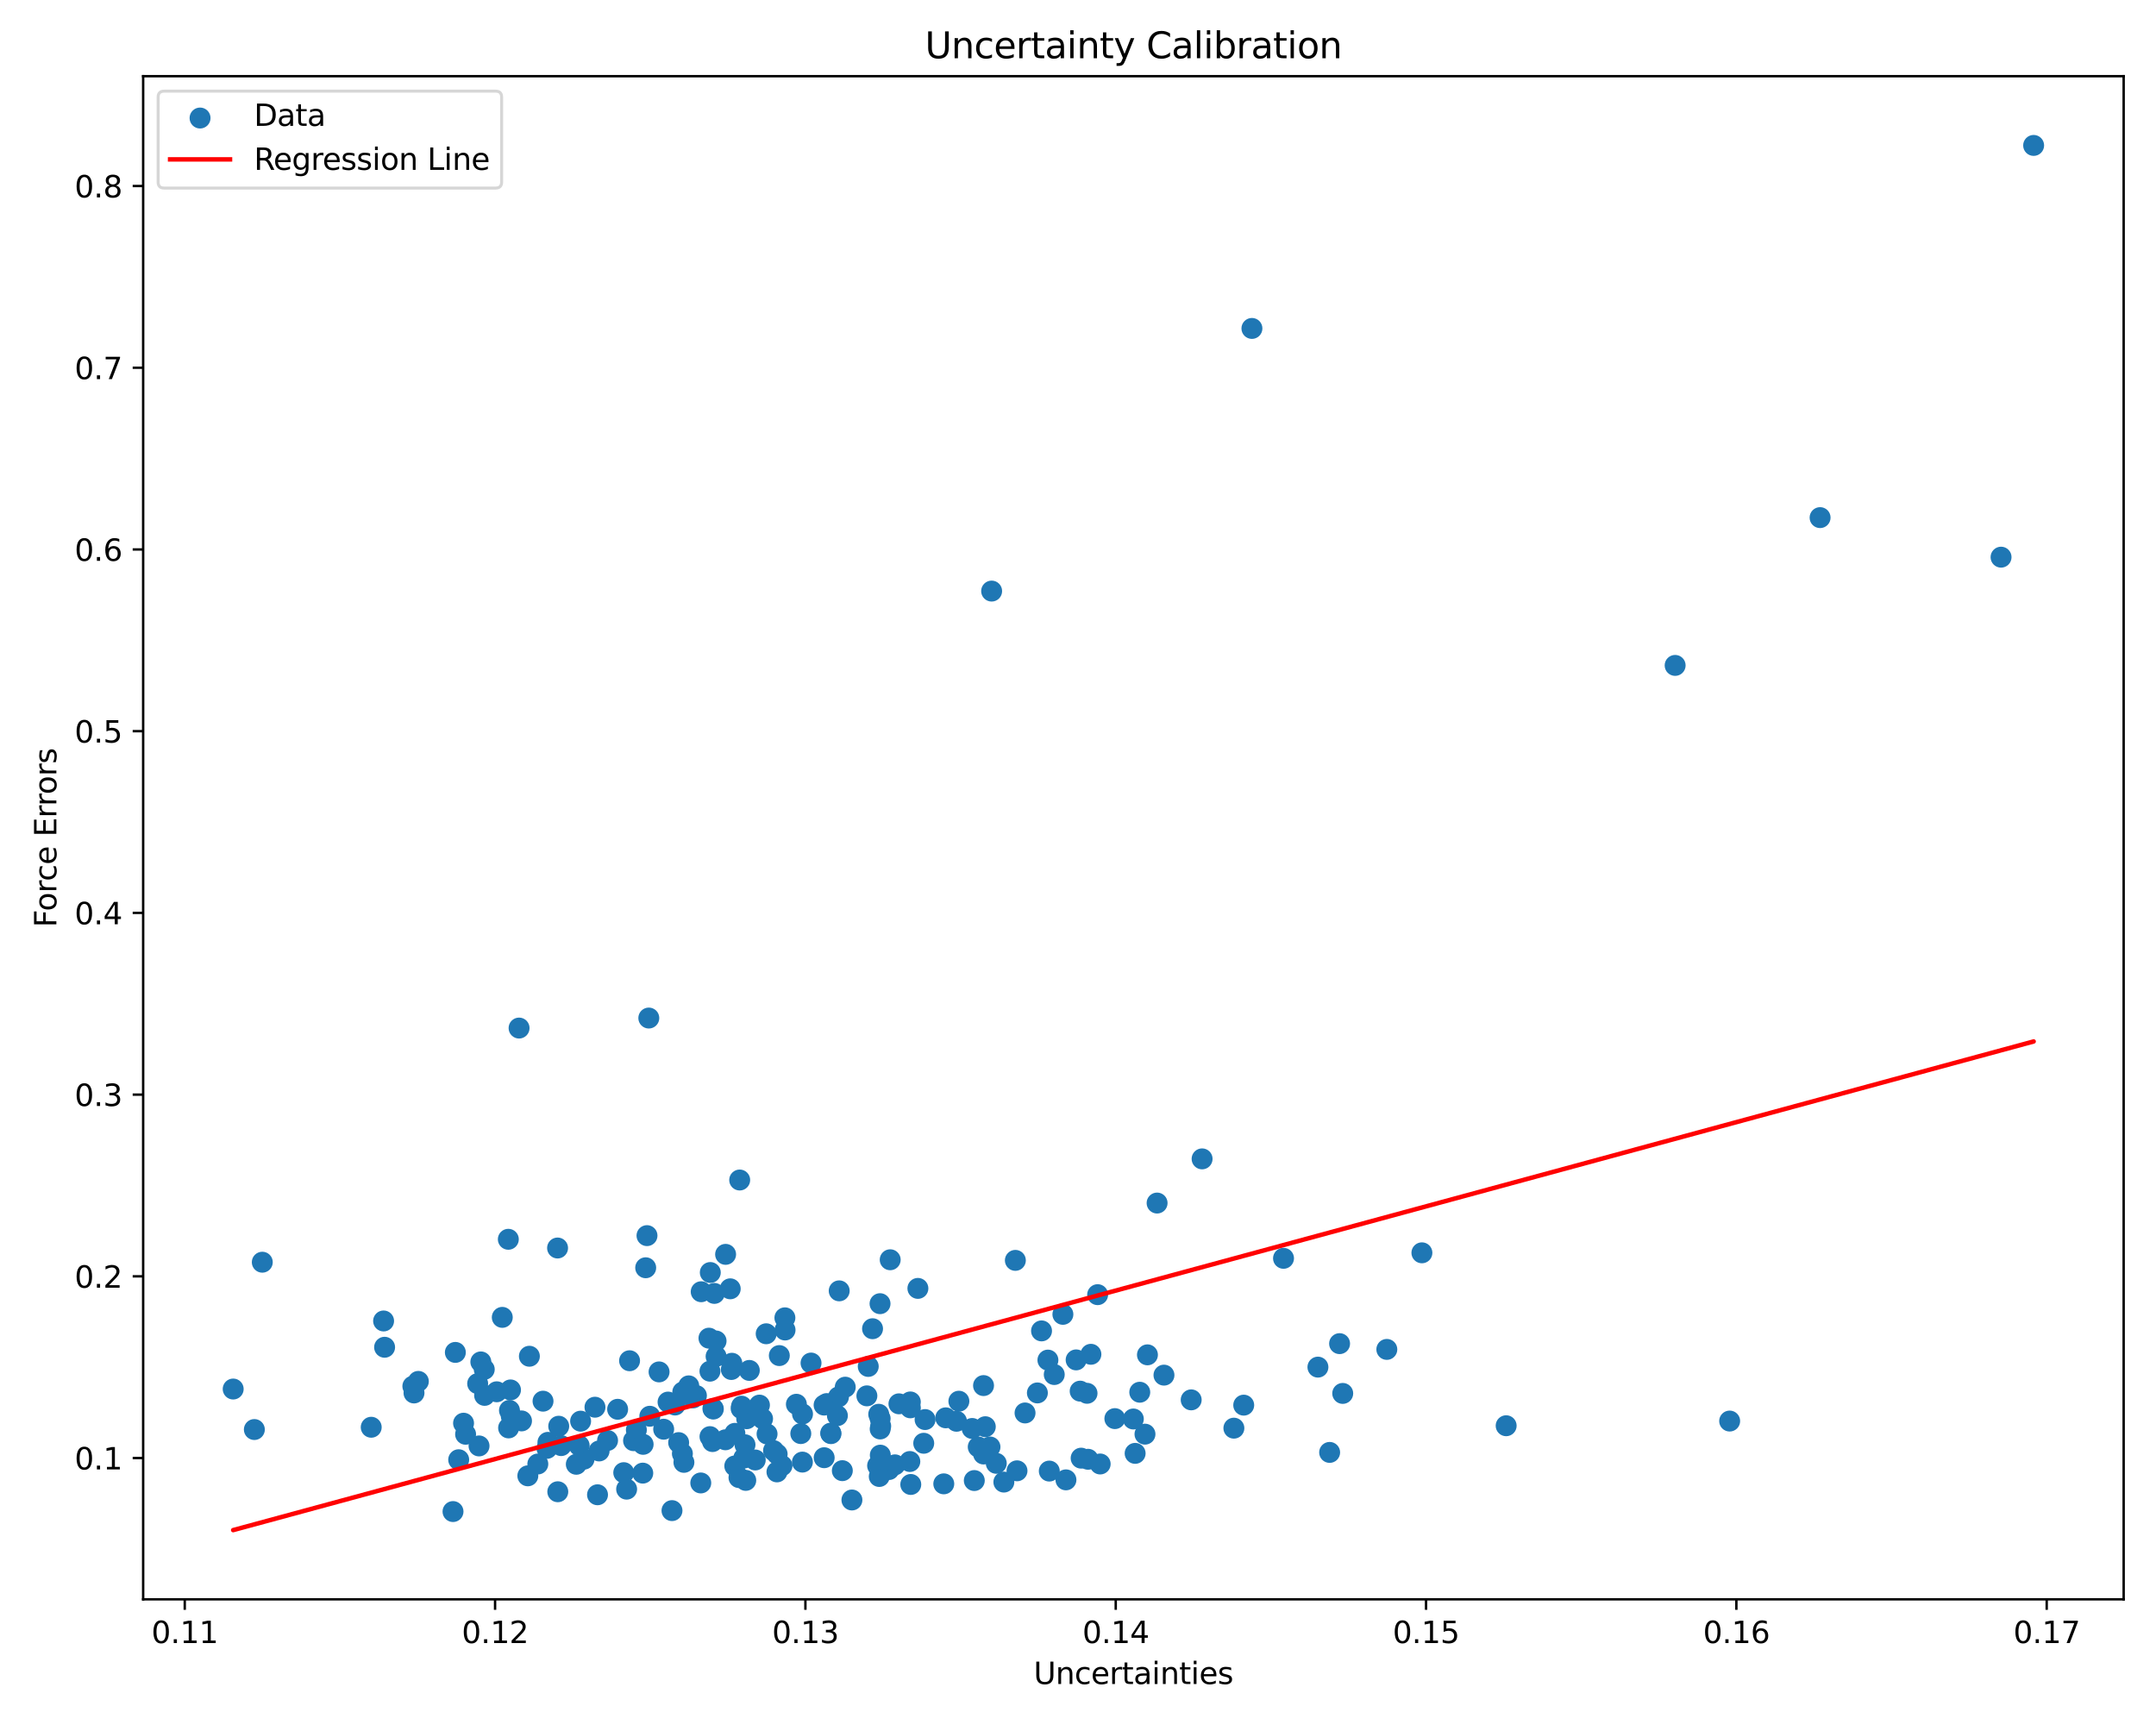 <?xml version="1.0" encoding="utf-8" standalone="no"?>
<!DOCTYPE svg PUBLIC "-//W3C//DTD SVG 1.1//EN"
  "http://www.w3.org/Graphics/SVG/1.1/DTD/svg11.dtd">
<svg xmlns:xlink="http://www.w3.org/1999/xlink" width="720pt" height="576pt" viewBox="0 0 720 576" xmlns="http://www.w3.org/2000/svg" version="1.1">
 <defs>
  <style type="text/css">*{stroke-linejoin: round; stroke-linecap: butt}</style>
 </defs>
 <g id="figure_1">
  <g id="patch_1">
   <path d="M 0 576 
L 720 576 
L 720 0 
L 0 0 
z
" style="fill: #ffffff"/>
  </g>
  <g id="axes_1">
   <g id="patch_2">
    <path d="M 47.81 534.04 
L 709.2 534.04 
L 709.2 25.44 
L 47.81 25.44 
z
" style="fill: #ffffff"/>
   </g>
   <g id="PathCollection_1">
    <defs>
     <path id="m460257b98b" d="M 0 3 
C 0.796 3 1.559 2.684 2.121 2.121 
C 2.684 1.559 3 0.796 3 0 
C 3 -0.796 2.684 -1.559 2.121 -2.121 
C 1.559 -2.684 0.796 -3 0 -3 
C -0.796 -3 -1.559 -2.684 -2.121 -2.121 
C -2.684 -1.559 -3 -0.796 -3 0 
C -3 0.796 -2.684 1.559 -2.121 2.121 
C -1.559 2.684 -0.796 3 0 3 
z
" style="stroke: #1f77b4"/>
    </defs>
    <g clip-path="url(#pb795e56fb6)">
     <use xlink:href="#m460257b98b" x="329.043" y="476.401" style="fill: #1f77b4; stroke: #1f77b4"/>
     <use xlink:href="#m460257b98b" x="246.783" y="493.381" style="fill: #1f77b4; stroke: #1f77b4"/>
     <use xlink:href="#m460257b98b" x="303.839" y="488.017" style="fill: #1f77b4; stroke: #1f77b4"/>
     <use xlink:href="#m460257b98b" x="559.416" y="222.188" style="fill: #1f77b4; stroke: #1f77b4"/>
     <use xlink:href="#m460257b98b" x="428.634" y="420.17" style="fill: #1f77b4; stroke: #1f77b4"/>
     <use xlink:href="#m460257b98b" x="360.722" y="464.522" style="fill: #1f77b4; stroke: #1f77b4"/>
     <use xlink:href="#m460257b98b" x="151.285" y="504.731" style="fill: #1f77b4; stroke: #1f77b4"/>
     <use xlink:href="#m460257b98b" x="379.081" y="485.298" style="fill: #1f77b4; stroke: #1f77b4"/>
     <use xlink:href="#m460257b98b" x="388.71" y="459.177" style="fill: #1f77b4; stroke: #1f77b4"/>
     <use xlink:href="#m460257b98b" x="248.793" y="482.425" style="fill: #1f77b4; stroke: #1f77b4"/>
     <use xlink:href="#m460257b98b" x="297.284" y="420.651" style="fill: #1f77b4; stroke: #1f77b4"/>
     <use xlink:href="#m460257b98b" x="237.099" y="479.706" style="fill: #1f77b4; stroke: #1f77b4"/>
     <use xlink:href="#m460257b98b" x="179.604" y="488.85" style="fill: #1f77b4; stroke: #1f77b4"/>
     <use xlink:href="#m460257b98b" x="268.003" y="472.149" style="fill: #1f77b4; stroke: #1f77b4"/>
     <use xlink:href="#m460257b98b" x="167.737" y="439.885" style="fill: #1f77b4; stroke: #1f77b4"/>
     <use xlink:href="#m460257b98b" x="364.309" y="452.216" style="fill: #1f77b4; stroke: #1f77b4"/>
     <use xlink:href="#m460257b98b" x="206.259" y="470.58" style="fill: #1f77b4; stroke: #1f77b4"/>
     <use xlink:href="#m460257b98b" x="331.158" y="197.371" style="fill: #1f77b4; stroke: #1f77b4"/>
     <use xlink:href="#m460257b98b" x="182.982" y="481.619" style="fill: #1f77b4; stroke: #1f77b4"/>
     <use xlink:href="#m460257b98b" x="293.452" y="472.243" style="fill: #1f77b4; stroke: #1f77b4"/>
     <use xlink:href="#m460257b98b" x="211.575" y="481.061" style="fill: #1f77b4; stroke: #1f77b4"/>
     <use xlink:href="#m460257b98b" x="231.491" y="466.777" style="fill: #1f77b4; stroke: #1f77b4"/>
     <use xlink:href="#m460257b98b" x="444.035" y="484.979" style="fill: #1f77b4; stroke: #1f77b4"/>
     <use xlink:href="#m460257b98b" x="315.836" y="473.432" style="fill: #1f77b4; stroke: #1f77b4"/>
     <use xlink:href="#m460257b98b" x="230.011" y="462.756" style="fill: #1f77b4; stroke: #1f77b4"/>
     <use xlink:href="#m460257b98b" x="87.593" y="421.467" style="fill: #1f77b4; stroke: #1f77b4"/>
     <use xlink:href="#m460257b98b" x="239.141" y="452.922" style="fill: #1f77b4; stroke: #1f77b4"/>
     <use xlink:href="#m460257b98b" x="267.427" y="478.691" style="fill: #1f77b4; stroke: #1f77b4"/>
     <use xlink:href="#m460257b98b" x="161.719" y="457.252" style="fill: #1f77b4; stroke: #1f77b4"/>
     <use xlink:href="#m460257b98b" x="294.112" y="476.19" style="fill: #1f77b4; stroke: #1f77b4"/>
     <use xlink:href="#m460257b98b" x="227.885" y="485.391" style="fill: #1f77b4; stroke: #1f77b4"/>
     <use xlink:href="#m460257b98b" x="236.758" y="446.833" style="fill: #1f77b4; stroke: #1f77b4"/>
     <use xlink:href="#m460257b98b" x="221.634" y="477.235" style="fill: #1f77b4; stroke: #1f77b4"/>
     <use xlink:href="#m460257b98b" x="186.586" y="476.233" style="fill: #1f77b4; stroke: #1f77b4"/>
     <use xlink:href="#m460257b98b" x="378.481" y="473.819" style="fill: #1f77b4; stroke: #1f77b4"/>
     <use xlink:href="#m460257b98b" x="192.46" y="488.941" style="fill: #1f77b4; stroke: #1f77b4"/>
     <use xlink:href="#m460257b98b" x="342.316" y="471.806" style="fill: #1f77b4; stroke: #1f77b4"/>
     <use xlink:href="#m460257b98b" x="366.561" y="432.303" style="fill: #1f77b4; stroke: #1f77b4"/>
     <use xlink:href="#m460257b98b" x="281.297" y="491.075" style="fill: #1f77b4; stroke: #1f77b4"/>
     <use xlink:href="#m460257b98b" x="259.467" y="491.483" style="fill: #1f77b4; stroke: #1f77b4"/>
     <use xlink:href="#m460257b98b" x="228.396" y="488.298" style="fill: #1f77b4; stroke: #1f77b4"/>
     <use xlink:href="#m460257b98b" x="193.896" y="474.543" style="fill: #1f77b4; stroke: #1f77b4"/>
     <use xlink:href="#m460257b98b" x="668.256" y="186.046" style="fill: #1f77b4; stroke: #1f77b4"/>
     <use xlink:href="#m460257b98b" x="607.823" y="172.84" style="fill: #1f77b4; stroke: #1f77b4"/>
     <use xlink:href="#m460257b98b" x="242.242" y="480.764" style="fill: #1f77b4; stroke: #1f77b4"/>
     <use xlink:href="#m460257b98b" x="308.934" y="474.01" style="fill: #1f77b4; stroke: #1f77b4"/>
     <use xlink:href="#m460257b98b" x="397.799" y="467.432" style="fill: #1f77b4; stroke: #1f77b4"/>
     <use xlink:href="#m460257b98b" x="252.22" y="487.507" style="fill: #1f77b4; stroke: #1f77b4"/>
     <use xlink:href="#m460257b98b" x="262.17" y="444.103" style="fill: #1f77b4; stroke: #1f77b4"/>
     <use xlink:href="#m460257b98b" x="209.265" y="497.249" style="fill: #1f77b4; stroke: #1f77b4"/>
     <use xlink:href="#m460257b98b" x="198.692" y="469.886" style="fill: #1f77b4; stroke: #1f77b4"/>
     <use xlink:href="#m460257b98b" x="248.377" y="486.886" style="fill: #1f77b4; stroke: #1f77b4"/>
     <use xlink:href="#m460257b98b" x="328.468" y="485.512" style="fill: #1f77b4; stroke: #1f77b4"/>
     <use xlink:href="#m460257b98b" x="367.406" y="488.844" style="fill: #1f77b4; stroke: #1f77b4"/>
     <use xlink:href="#m460257b98b" x="152.066" y="451.586" style="fill: #1f77b4; stroke: #1f77b4"/>
     <use xlink:href="#m460257b98b" x="84.943" y="477.341" style="fill: #1f77b4; stroke: #1f77b4"/>
     <use xlink:href="#m460257b98b" x="355.975" y="494.143" style="fill: #1f77b4; stroke: #1f77b4"/>
     <use xlink:href="#m460257b98b" x="463.133" y="450.583" style="fill: #1f77b4; stroke: #1f77b4"/>
     <use xlink:href="#m460257b98b" x="174.162" y="474.46" style="fill: #1f77b4; stroke: #1f77b4"/>
     <use xlink:href="#m460257b98b" x="199.543" y="499.121" style="fill: #1f77b4; stroke: #1f77b4"/>
     <use xlink:href="#m460257b98b" x="123.97" y="476.578" style="fill: #1f77b4; stroke: #1f77b4"/>
     <use xlink:href="#m460257b98b" x="293.89" y="435.314" style="fill: #1f77b4; stroke: #1f77b4"/>
     <use xlink:href="#m460257b98b" x="386.414" y="401.716" style="fill: #1f77b4; stroke: #1f77b4"/>
     <use xlink:href="#m460257b98b" x="293.079" y="489.409" style="fill: #1f77b4; stroke: #1f77b4"/>
     <use xlink:href="#m460257b98b" x="169.757" y="413.814" style="fill: #1f77b4; stroke: #1f77b4"/>
     <use xlink:href="#m460257b98b" x="308.481" y="481.926" style="fill: #1f77b4; stroke: #1f77b4"/>
     <use xlink:href="#m460257b98b" x="679.137" y="48.558" style="fill: #1f77b4; stroke: #1f77b4"/>
     <use xlink:href="#m460257b98b" x="304.006" y="468.126" style="fill: #1f77b4; stroke: #1f77b4"/>
     <use xlink:href="#m460257b98b" x="275.21" y="469.174" style="fill: #1f77b4; stroke: #1f77b4"/>
     <use xlink:href="#m460257b98b" x="160.579" y="454.762" style="fill: #1f77b4; stroke: #1f77b4"/>
     <use xlink:href="#m460257b98b" x="170.136" y="470.951" style="fill: #1f77b4; stroke: #1f77b4"/>
     <use xlink:href="#m460257b98b" x="296.865" y="490.704" style="fill: #1f77b4; stroke: #1f77b4"/>
     <use xlink:href="#m460257b98b" x="372.312" y="473.692" style="fill: #1f77b4; stroke: #1f77b4"/>
     <use xlink:href="#m460257b98b" x="170.483" y="464.114" style="fill: #1f77b4; stroke: #1f77b4"/>
     <use xlink:href="#m460257b98b" x="247.644" y="469.541" style="fill: #1f77b4; stroke: #1f77b4"/>
     <use xlink:href="#m460257b98b" x="244.412" y="455.212" style="fill: #1f77b4; stroke: #1f77b4"/>
     <use xlink:href="#m460257b98b" x="324.653" y="476.984" style="fill: #1f77b4; stroke: #1f77b4"/>
     <use xlink:href="#m460257b98b" x="223.095" y="468.171" style="fill: #1f77b4; stroke: #1f77b4"/>
     <use xlink:href="#m460257b98b" x="359.376" y="454.087" style="fill: #1f77b4; stroke: #1f77b4"/>
     <use xlink:href="#m460257b98b" x="212.517" y="477.478" style="fill: #1f77b4; stroke: #1f77b4"/>
     <use xlink:href="#m460257b98b" x="234.026" y="495.176" style="fill: #1f77b4; stroke: #1f77b4"/>
     <use xlink:href="#m460257b98b" x="306.533" y="430.212" style="fill: #1f77b4; stroke: #1f77b4"/>
     <use xlink:href="#m460257b98b" x="383.19" y="452.398" style="fill: #1f77b4; stroke: #1f77b4"/>
     <use xlink:href="#m460257b98b" x="277.422" y="478.549" style="fill: #1f77b4; stroke: #1f77b4"/>
     <use xlink:href="#m460257b98b" x="326.684" y="483.16" style="fill: #1f77b4; stroke: #1f77b4"/>
     <use xlink:href="#m460257b98b" x="170.75" y="472.922" style="fill: #1f77b4; stroke: #1f77b4"/>
     <use xlink:href="#m460257b98b" x="216.064" y="412.595" style="fill: #1f77b4; stroke: #1f77b4"/>
     <use xlink:href="#m460257b98b" x="346.436" y="465.117" style="fill: #1f77b4; stroke: #1f77b4"/>
     <use xlink:href="#m460257b98b" x="320.219" y="467.882" style="fill: #1f77b4; stroke: #1f77b4"/>
     <use xlink:href="#m460257b98b" x="176.27" y="492.799" style="fill: #1f77b4; stroke: #1f77b4"/>
     <use xlink:href="#m460257b98b" x="293.935" y="477.149" style="fill: #1f77b4; stroke: #1f77b4"/>
     <use xlink:href="#m460257b98b" x="280.254" y="431.032" style="fill: #1f77b4; stroke: #1f77b4"/>
     <use xlink:href="#m460257b98b" x="77.873" y="463.816" style="fill: #1f77b4; stroke: #1f77b4"/>
     <use xlink:href="#m460257b98b" x="181.347" y="467.871" style="fill: #1f77b4; stroke: #1f77b4"/>
     <use xlink:href="#m460257b98b" x="361.048" y="486.897" style="fill: #1f77b4; stroke: #1f77b4"/>
     <use xlink:href="#m460257b98b" x="214.775" y="482.283" style="fill: #1f77b4; stroke: #1f77b4"/>
     <use xlink:href="#m460257b98b" x="270.85" y="455.139" style="fill: #1f77b4; stroke: #1f77b4"/>
     <use xlink:href="#m460257b98b" x="325.369" y="494.375" style="fill: #1f77b4; stroke: #1f77b4"/>
     <use xlink:href="#m460257b98b" x="284.501" y="500.864" style="fill: #1f77b4; stroke: #1f77b4"/>
     <use xlink:href="#m460257b98b" x="234.167" y="431.329" style="fill: #1f77b4; stroke: #1f77b4"/>
     <use xlink:href="#m460257b98b" x="448.406" y="465.28" style="fill: #1f77b4; stroke: #1f77b4"/>
     <use xlink:href="#m460257b98b" x="349.953" y="454.154" style="fill: #1f77b4; stroke: #1f77b4"/>
     <use xlink:href="#m460257b98b" x="247.022" y="394.021" style="fill: #1f77b4; stroke: #1f77b4"/>
     <use xlink:href="#m460257b98b" x="262.119" y="440.039" style="fill: #1f77b4; stroke: #1f77b4"/>
     <use xlink:href="#m460257b98b" x="277.51" y="478.709" style="fill: #1f77b4; stroke: #1f77b4"/>
     <use xlink:href="#m460257b98b" x="415.344" y="469.198" style="fill: #1f77b4; stroke: #1f77b4"/>
     <use xlink:href="#m460257b98b" x="289.953" y="456.271" style="fill: #1f77b4; stroke: #1f77b4"/>
     <use xlink:href="#m460257b98b" x="265.954" y="468.899" style="fill: #1f77b4; stroke: #1f77b4"/>
     <use xlink:href="#m460257b98b" x="159.516" y="462.002" style="fill: #1f77b4; stroke: #1f77b4"/>
     <use xlink:href="#m460257b98b" x="217.004" y="472.905" style="fill: #1f77b4; stroke: #1f77b4"/>
     <use xlink:href="#m460257b98b" x="245.416" y="478.612" style="fill: #1f77b4; stroke: #1f77b4"/>
     <use xlink:href="#m460257b98b" x="350.414" y="491.212" style="fill: #1f77b4; stroke: #1f77b4"/>
     <use xlink:href="#m460257b98b" x="380.626" y="464.883" style="fill: #1f77b4; stroke: #1f77b4"/>
     <use xlink:href="#m460257b98b" x="216.671" y="339.94" style="fill: #1f77b4; stroke: #1f77b4"/>
     <use xlink:href="#m460257b98b" x="339.083" y="420.855" style="fill: #1f77b4; stroke: #1f77b4"/>
     <use xlink:href="#m460257b98b" x="193.42" y="482.693" style="fill: #1f77b4; stroke: #1f77b4"/>
     <use xlink:href="#m460257b98b" x="176.788" y="452.868" style="fill: #1f77b4; stroke: #1f77b4"/>
     <use xlink:href="#m460257b98b" x="138.258" y="465.13" style="fill: #1f77b4; stroke: #1f77b4"/>
     <use xlink:href="#m460257b98b" x="238.556" y="431.886" style="fill: #1f77b4; stroke: #1f77b4"/>
     <use xlink:href="#m460257b98b" x="382.369" y="478.884" style="fill: #1f77b4; stroke: #1f77b4"/>
     <use xlink:href="#m460257b98b" x="237.089" y="457.856" style="fill: #1f77b4; stroke: #1f77b4"/>
     <use xlink:href="#m460257b98b" x="239.135" y="447.774" style="fill: #1f77b4; stroke: #1f77b4"/>
     <use xlink:href="#m460257b98b" x="245.381" y="489.511" style="fill: #1f77b4; stroke: #1f77b4"/>
     <use xlink:href="#m460257b98b" x="228.015" y="464.81" style="fill: #1f77b4; stroke: #1f77b4"/>
     <use xlink:href="#m460257b98b" x="238.221" y="470.492" style="fill: #1f77b4; stroke: #1f77b4"/>
     <use xlink:href="#m460257b98b" x="215.631" y="423.321" style="fill: #1f77b4; stroke: #1f77b4"/>
     <use xlink:href="#m460257b98b" x="173.346" y="343.286" style="fill: #1f77b4; stroke: #1f77b4"/>
     <use xlink:href="#m460257b98b" x="153.181" y="487.423" style="fill: #1f77b4; stroke: #1f77b4"/>
     <use xlink:href="#m460257b98b" x="279.65" y="472.706" style="fill: #1f77b4; stroke: #1f77b4"/>
     <use xlink:href="#m460257b98b" x="418.083" y="109.667" style="fill: #1f77b4; stroke: #1f77b4"/>
     <use xlink:href="#m460257b98b" x="232.568" y="466.005" style="fill: #1f77b4; stroke: #1f77b4"/>
     <use xlink:href="#m460257b98b" x="260.255" y="452.648" style="fill: #1f77b4; stroke: #1f77b4"/>
     <use xlink:href="#m460257b98b" x="224.412" y="504.415" style="fill: #1f77b4; stroke: #1f77b4"/>
     <use xlink:href="#m460257b98b" x="335.24" y="494.887" style="fill: #1f77b4; stroke: #1f77b4"/>
     <use xlink:href="#m460257b98b" x="347.822" y="444.404" style="fill: #1f77b4; stroke: #1f77b4"/>
     <use xlink:href="#m460257b98b" x="259.532" y="485.551" style="fill: #1f77b4; stroke: #1f77b4"/>
     <use xlink:href="#m460257b98b" x="186.276" y="498.115" style="fill: #1f77b4; stroke: #1f77b4"/>
     <use xlink:href="#m460257b98b" x="332.709" y="488.623" style="fill: #1f77b4; stroke: #1f77b4"/>
     <use xlink:href="#m460257b98b" x="187.392" y="482.706" style="fill: #1f77b4; stroke: #1f77b4"/>
     <use xlink:href="#m460257b98b" x="202.898" y="480.997" style="fill: #1f77b4; stroke: #1f77b4"/>
     <use xlink:href="#m460257b98b" x="315.178" y="495.475" style="fill: #1f77b4; stroke: #1f77b4"/>
     <use xlink:href="#m460257b98b" x="447.358" y="448.659" style="fill: #1f77b4; stroke: #1f77b4"/>
     <use xlink:href="#m460257b98b" x="161.835" y="465.936" style="fill: #1f77b4; stroke: #1f77b4"/>
     <use xlink:href="#m460257b98b" x="237.945" y="481.36" style="fill: #1f77b4; stroke: #1f77b4"/>
     <use xlink:href="#m460257b98b" x="244.226" y="457.296" style="fill: #1f77b4; stroke: #1f77b4"/>
     <use xlink:href="#m460257b98b" x="249.364" y="473.731" style="fill: #1f77b4; stroke: #1f77b4"/>
     <use xlink:href="#m460257b98b" x="412.057" y="476.881" style="fill: #1f77b4; stroke: #1f77b4"/>
     <use xlink:href="#m460257b98b" x="165.886" y="464.736" style="fill: #1f77b4; stroke: #1f77b4"/>
     <use xlink:href="#m460257b98b" x="128.101" y="441.09" style="fill: #1f77b4; stroke: #1f77b4"/>
     <use xlink:href="#m460257b98b" x="275.234" y="486.749" style="fill: #1f77b4; stroke: #1f77b4"/>
     <use xlink:href="#m460257b98b" x="186.203" y="416.727" style="fill: #1f77b4; stroke: #1f77b4"/>
     <use xlink:href="#m460257b98b" x="220.099" y="458.097" style="fill: #1f77b4; stroke: #1f77b4"/>
     <use xlink:href="#m460257b98b" x="137.872" y="462.871" style="fill: #1f77b4; stroke: #1f77b4"/>
     <use xlink:href="#m460257b98b" x="282.272" y="463.195" style="fill: #1f77b4; stroke: #1f77b4"/>
     <use xlink:href="#m460257b98b" x="304.019" y="470.095" style="fill: #1f77b4; stroke: #1f77b4"/>
     <use xlink:href="#m460257b98b" x="258.325" y="484.38" style="fill: #1f77b4; stroke: #1f77b4"/>
     <use xlink:href="#m460257b98b" x="226.636" y="481.702" style="fill: #1f77b4; stroke: #1f77b4"/>
     <use xlink:href="#m460257b98b" x="293.98" y="485.896" style="fill: #1f77b4; stroke: #1f77b4"/>
     <use xlink:href="#m460257b98b" x="155.486" y="478.919" style="fill: #1f77b4; stroke: #1f77b4"/>
     <use xlink:href="#m460257b98b" x="363.019" y="465.241" style="fill: #1f77b4; stroke: #1f77b4"/>
     <use xlink:href="#m460257b98b" x="238.075" y="470.337" style="fill: #1f77b4; stroke: #1f77b4"/>
     <use xlink:href="#m460257b98b" x="300.204" y="468.755" style="fill: #1f77b4; stroke: #1f77b4"/>
     <use xlink:href="#m460257b98b" x="267.961" y="488.214" style="fill: #1f77b4; stroke: #1f77b4"/>
     <use xlink:href="#m460257b98b" x="237.206" y="424.911" style="fill: #1f77b4; stroke: #1f77b4"/>
     <use xlink:href="#m460257b98b" x="249.051" y="494.32" style="fill: #1f77b4; stroke: #1f77b4"/>
     <use xlink:href="#m460257b98b" x="243.863" y="430.352" style="fill: #1f77b4; stroke: #1f77b4"/>
     <use xlink:href="#m460257b98b" x="304.156" y="495.682" style="fill: #1f77b4; stroke: #1f77b4"/>
     <use xlink:href="#m460257b98b" x="210.245" y="454.37" style="fill: #1f77b4; stroke: #1f77b4"/>
     <use xlink:href="#m460257b98b" x="328.455" y="462.664" style="fill: #1f77b4; stroke: #1f77b4"/>
     <use xlink:href="#m460257b98b" x="502.985" y="476.073" style="fill: #1f77b4; stroke: #1f77b4"/>
     <use xlink:href="#m460257b98b" x="256.161" y="478.82" style="fill: #1f77b4; stroke: #1f77b4"/>
     <use xlink:href="#m460257b98b" x="169.849" y="476.799" style="fill: #1f77b4; stroke: #1f77b4"/>
     <use xlink:href="#m460257b98b" x="195.044" y="487.225" style="fill: #1f77b4; stroke: #1f77b4"/>
     <use xlink:href="#m460257b98b" x="214.654" y="491.897" style="fill: #1f77b4; stroke: #1f77b4"/>
     <use xlink:href="#m460257b98b" x="352.07" y="458.977" style="fill: #1f77b4; stroke: #1f77b4"/>
     <use xlink:href="#m460257b98b" x="253.62" y="469.182" style="fill: #1f77b4; stroke: #1f77b4"/>
     <use xlink:href="#m460257b98b" x="247.508" y="470.31" style="fill: #1f77b4; stroke: #1f77b4"/>
     <use xlink:href="#m460257b98b" x="250.236" y="457.602" style="fill: #1f77b4; stroke: #1f77b4"/>
     <use xlink:href="#m460257b98b" x="154.806" y="475.225" style="fill: #1f77b4; stroke: #1f77b4"/>
     <use xlink:href="#m460257b98b" x="276.084" y="468.674" style="fill: #1f77b4; stroke: #1f77b4"/>
     <use xlink:href="#m460257b98b" x="354.955" y="438.875" style="fill: #1f77b4; stroke: #1f77b4"/>
     <use xlink:href="#m460257b98b" x="319.426" y="474.578" style="fill: #1f77b4; stroke: #1f77b4"/>
     <use xlink:href="#m460257b98b" x="289.496" y="466.093" style="fill: #1f77b4; stroke: #1f77b4"/>
     <use xlink:href="#m460257b98b" x="363.351" y="487.27" style="fill: #1f77b4; stroke: #1f77b4"/>
     <use xlink:href="#m460257b98b" x="159.975" y="482.815" style="fill: #1f77b4; stroke: #1f77b4"/>
     <use xlink:href="#m460257b98b" x="225.429" y="469.154" style="fill: #1f77b4; stroke: #1f77b4"/>
     <use xlink:href="#m460257b98b" x="577.624" y="474.509" style="fill: #1f77b4; stroke: #1f77b4"/>
     <use xlink:href="#m460257b98b" x="401.443" y="386.964" style="fill: #1f77b4; stroke: #1f77b4"/>
     <use xlink:href="#m460257b98b" x="280.012" y="466.447" style="fill: #1f77b4; stroke: #1f77b4"/>
     <use xlink:href="#m460257b98b" x="474.849" y="418.332" style="fill: #1f77b4; stroke: #1f77b4"/>
     <use xlink:href="#m460257b98b" x="208.302" y="491.739" style="fill: #1f77b4; stroke: #1f77b4"/>
     <use xlink:href="#m460257b98b" x="128.438" y="449.867" style="fill: #1f77b4; stroke: #1f77b4"/>
     <use xlink:href="#m460257b98b" x="330.609" y="483.164" style="fill: #1f77b4; stroke: #1f77b4"/>
     <use xlink:href="#m460257b98b" x="291.388" y="443.676" style="fill: #1f77b4; stroke: #1f77b4"/>
     <use xlink:href="#m460257b98b" x="339.631" y="491.124" style="fill: #1f77b4; stroke: #1f77b4"/>
     <use xlink:href="#m460257b98b" x="298.87" y="489.129" style="fill: #1f77b4; stroke: #1f77b4"/>
     <use xlink:href="#m460257b98b" x="293.923" y="473.668" style="fill: #1f77b4; stroke: #1f77b4"/>
     <use xlink:href="#m460257b98b" x="200.074" y="484.494" style="fill: #1f77b4; stroke: #1f77b4"/>
     <use xlink:href="#m460257b98b" x="293.633" y="493.015" style="fill: #1f77b4; stroke: #1f77b4"/>
     <use xlink:href="#m460257b98b" x="242.318" y="418.846" style="fill: #1f77b4; stroke: #1f77b4"/>
     <use xlink:href="#m460257b98b" x="139.709" y="461.265" style="fill: #1f77b4; stroke: #1f77b4"/>
     <use xlink:href="#m460257b98b" x="182.668" y="483.633" style="fill: #1f77b4; stroke: #1f77b4"/>
     <use xlink:href="#m460257b98b" x="255.87" y="445.363" style="fill: #1f77b4; stroke: #1f77b4"/>
     <use xlink:href="#m460257b98b" x="440.124" y="456.502" style="fill: #1f77b4; stroke: #1f77b4"/>
     <use xlink:href="#m460257b98b" x="254.662" y="473.742" style="fill: #1f77b4; stroke: #1f77b4"/>
     <use xlink:href="#m460257b98b" x="261.151" y="489.402" style="fill: #1f77b4; stroke: #1f77b4"/>
    </g>
   </g>
   <g id="matplotlib.axis_1">
    <g id="xtick_1">
     <g id="line2d_1">
      <defs>
       <path id="m70be18c8b0" d="M 0 0 
L 0 3.5 
" style="stroke: #000000; stroke-width: 0.8"/>
      </defs>
      <g>
       <use xlink:href="#m70be18c8b0" x="61.699" y="534.04" style="stroke: #000000; stroke-width: 0.8"/>
      </g>
     </g>
     <g id="text_1">
      <!-- 0.11 -->
      <g transform="translate(50.566 548.638) scale(0.1 -0.1)">
       <defs>
        <path id="DejaVuSans-30" d="M 2034 4250 
Q 1547 4250 1301 3770 
Q 1056 3291 1056 2328 
Q 1056 1369 1301 889 
Q 1547 409 2034 409 
Q 2525 409 2770 889 
Q 3016 1369 3016 2328 
Q 3016 3291 2770 3770 
Q 2525 4250 2034 4250 
z
M 2034 4750 
Q 2819 4750 3233 4129 
Q 3647 3509 3647 2328 
Q 3647 1150 3233 529 
Q 2819 -91 2034 -91 
Q 1250 -91 836 529 
Q 422 1150 422 2328 
Q 422 3509 836 4129 
Q 1250 4750 2034 4750 
z
" transform="scale(0.016)"/>
        <path id="DejaVuSans-2e" d="M 684 794 
L 1344 794 
L 1344 0 
L 684 0 
L 684 794 
z
" transform="scale(0.016)"/>
        <path id="DejaVuSans-31" d="M 794 531 
L 1825 531 
L 1825 4091 
L 703 3866 
L 703 4441 
L 1819 4666 
L 2450 4666 
L 2450 531 
L 3481 531 
L 3481 0 
L 794 0 
L 794 531 
z
" transform="scale(0.016)"/>
       </defs>
       <use xlink:href="#DejaVuSans-30"/>
       <use xlink:href="#DejaVuSans-2e" x="63.623"/>
       <use xlink:href="#DejaVuSans-31" x="95.41"/>
       <use xlink:href="#DejaVuSans-31" x="159.033"/>
      </g>
     </g>
    </g>
    <g id="xtick_2">
     <g id="line2d_2">
      <g>
       <use xlink:href="#m70be18c8b0" x="165.332" y="534.04" style="stroke: #000000; stroke-width: 0.8"/>
      </g>
     </g>
     <g id="text_2">
      <!-- 0.12 -->
      <g transform="translate(154.199 548.638) scale(0.1 -0.1)">
       <defs>
        <path id="DejaVuSans-32" d="M 1228 531 
L 3431 531 
L 3431 0 
L 469 0 
L 469 531 
Q 828 903 1448 1529 
Q 2069 2156 2228 2338 
Q 2531 2678 2651 2914 
Q 2772 3150 2772 3378 
Q 2772 3750 2511 3984 
Q 2250 4219 1831 4219 
Q 1534 4219 1204 4116 
Q 875 4013 500 3803 
L 500 4441 
Q 881 4594 1212 4672 
Q 1544 4750 1819 4750 
Q 2544 4750 2975 4387 
Q 3406 4025 3406 3419 
Q 3406 3131 3298 2873 
Q 3191 2616 2906 2266 
Q 2828 2175 2409 1742 
Q 1991 1309 1228 531 
z
" transform="scale(0.016)"/>
       </defs>
       <use xlink:href="#DejaVuSans-30"/>
       <use xlink:href="#DejaVuSans-2e" x="63.623"/>
       <use xlink:href="#DejaVuSans-31" x="95.41"/>
       <use xlink:href="#DejaVuSans-32" x="159.033"/>
      </g>
     </g>
    </g>
    <g id="xtick_3">
     <g id="line2d_3">
      <g>
       <use xlink:href="#m70be18c8b0" x="268.966" y="534.04" style="stroke: #000000; stroke-width: 0.8"/>
      </g>
     </g>
     <g id="text_3">
      <!-- 0.13 -->
      <g transform="translate(257.833 548.638) scale(0.1 -0.1)">
       <defs>
        <path id="DejaVuSans-33" d="M 2597 2516 
Q 3050 2419 3304 2112 
Q 3559 1806 3559 1356 
Q 3559 666 3084 287 
Q 2609 -91 1734 -91 
Q 1441 -91 1130 -33 
Q 819 25 488 141 
L 488 750 
Q 750 597 1062 519 
Q 1375 441 1716 441 
Q 2309 441 2620 675 
Q 2931 909 2931 1356 
Q 2931 1769 2642 2001 
Q 2353 2234 1838 2234 
L 1294 2234 
L 1294 2753 
L 1863 2753 
Q 2328 2753 2575 2939 
Q 2822 3125 2822 3475 
Q 2822 3834 2567 4026 
Q 2313 4219 1838 4219 
Q 1578 4219 1281 4162 
Q 984 4106 628 3988 
L 628 4550 
Q 988 4650 1302 4700 
Q 1616 4750 1894 4750 
Q 2613 4750 3031 4423 
Q 3450 4097 3450 3541 
Q 3450 3153 3228 2886 
Q 3006 2619 2597 2516 
z
" transform="scale(0.016)"/>
       </defs>
       <use xlink:href="#DejaVuSans-30"/>
       <use xlink:href="#DejaVuSans-2e" x="63.623"/>
       <use xlink:href="#DejaVuSans-31" x="95.41"/>
       <use xlink:href="#DejaVuSans-33" x="159.033"/>
      </g>
     </g>
    </g>
    <g id="xtick_4">
     <g id="line2d_4">
      <g>
       <use xlink:href="#m70be18c8b0" x="372.6" y="534.04" style="stroke: #000000; stroke-width: 0.8"/>
      </g>
     </g>
     <g id="text_4">
      <!-- 0.14 -->
      <g transform="translate(361.467 548.638) scale(0.1 -0.1)">
       <defs>
        <path id="DejaVuSans-34" d="M 2419 4116 
L 825 1625 
L 2419 1625 
L 2419 4116 
z
M 2253 4666 
L 3047 4666 
L 3047 1625 
L 3713 1625 
L 3713 1100 
L 3047 1100 
L 3047 0 
L 2419 0 
L 2419 1100 
L 313 1100 
L 313 1709 
L 2253 4666 
z
" transform="scale(0.016)"/>
       </defs>
       <use xlink:href="#DejaVuSans-30"/>
       <use xlink:href="#DejaVuSans-2e" x="63.623"/>
       <use xlink:href="#DejaVuSans-31" x="95.41"/>
       <use xlink:href="#DejaVuSans-34" x="159.033"/>
      </g>
     </g>
    </g>
    <g id="xtick_5">
     <g id="line2d_5">
      <g>
       <use xlink:href="#m70be18c8b0" x="476.233" y="534.04" style="stroke: #000000; stroke-width: 0.8"/>
      </g>
     </g>
     <g id="text_5">
      <!-- 0.15 -->
      <g transform="translate(465.1 548.638) scale(0.1 -0.1)">
       <defs>
        <path id="DejaVuSans-35" d="M 691 4666 
L 3169 4666 
L 3169 4134 
L 1269 4134 
L 1269 2991 
Q 1406 3038 1543 3061 
Q 1681 3084 1819 3084 
Q 2600 3084 3056 2656 
Q 3513 2228 3513 1497 
Q 3513 744 3044 326 
Q 2575 -91 1722 -91 
Q 1428 -91 1123 -41 
Q 819 9 494 109 
L 494 744 
Q 775 591 1075 516 
Q 1375 441 1709 441 
Q 2250 441 2565 725 
Q 2881 1009 2881 1497 
Q 2881 1984 2565 2268 
Q 2250 2553 1709 2553 
Q 1456 2553 1204 2497 
Q 953 2441 691 2322 
L 691 4666 
z
" transform="scale(0.016)"/>
       </defs>
       <use xlink:href="#DejaVuSans-30"/>
       <use xlink:href="#DejaVuSans-2e" x="63.623"/>
       <use xlink:href="#DejaVuSans-31" x="95.41"/>
       <use xlink:href="#DejaVuSans-35" x="159.033"/>
      </g>
     </g>
    </g>
    <g id="xtick_6">
     <g id="line2d_6">
      <g>
       <use xlink:href="#m70be18c8b0" x="579.867" y="534.04" style="stroke: #000000; stroke-width: 0.8"/>
      </g>
     </g>
     <g id="text_6">
      <!-- 0.16 -->
      <g transform="translate(568.734 548.638) scale(0.1 -0.1)">
       <defs>
        <path id="DejaVuSans-36" d="M 2113 2584 
Q 1688 2584 1439 2293 
Q 1191 2003 1191 1497 
Q 1191 994 1439 701 
Q 1688 409 2113 409 
Q 2538 409 2786 701 
Q 3034 994 3034 1497 
Q 3034 2003 2786 2293 
Q 2538 2584 2113 2584 
z
M 3366 4563 
L 3366 3988 
Q 3128 4100 2886 4159 
Q 2644 4219 2406 4219 
Q 1781 4219 1451 3797 
Q 1122 3375 1075 2522 
Q 1259 2794 1537 2939 
Q 1816 3084 2150 3084 
Q 2853 3084 3261 2657 
Q 3669 2231 3669 1497 
Q 3669 778 3244 343 
Q 2819 -91 2113 -91 
Q 1303 -91 875 529 
Q 447 1150 447 2328 
Q 447 3434 972 4092 
Q 1497 4750 2381 4750 
Q 2619 4750 2861 4703 
Q 3103 4656 3366 4563 
z
" transform="scale(0.016)"/>
       </defs>
       <use xlink:href="#DejaVuSans-30"/>
       <use xlink:href="#DejaVuSans-2e" x="63.623"/>
       <use xlink:href="#DejaVuSans-31" x="95.41"/>
       <use xlink:href="#DejaVuSans-36" x="159.033"/>
      </g>
     </g>
    </g>
    <g id="xtick_7">
     <g id="line2d_7">
      <g>
       <use xlink:href="#m70be18c8b0" x="683.501" y="534.04" style="stroke: #000000; stroke-width: 0.8"/>
      </g>
     </g>
     <g id="text_7">
      <!-- 0.17 -->
      <g transform="translate(672.368 548.638) scale(0.1 -0.1)">
       <defs>
        <path id="DejaVuSans-37" d="M 525 4666 
L 3525 4666 
L 3525 4397 
L 1831 0 
L 1172 0 
L 2766 4134 
L 525 4134 
L 525 4666 
z
" transform="scale(0.016)"/>
       </defs>
       <use xlink:href="#DejaVuSans-30"/>
       <use xlink:href="#DejaVuSans-2e" x="63.623"/>
       <use xlink:href="#DejaVuSans-31" x="95.41"/>
       <use xlink:href="#DejaVuSans-37" x="159.033"/>
      </g>
     </g>
    </g>
    <g id="text_8">
     <!-- Uncertainties -->
     <g transform="translate(345.183 562.317) scale(0.1 -0.1)">
      <defs>
       <path id="DejaVuSans-55" d="M 556 4666 
L 1191 4666 
L 1191 1831 
Q 1191 1081 1462 751 
Q 1734 422 2344 422 
Q 2950 422 3222 751 
Q 3494 1081 3494 1831 
L 3494 4666 
L 4128 4666 
L 4128 1753 
Q 4128 841 3676 375 
Q 3225 -91 2344 -91 
Q 1459 -91 1007 375 
Q 556 841 556 1753 
L 556 4666 
z
" transform="scale(0.016)"/>
       <path id="DejaVuSans-6e" d="M 3513 2113 
L 3513 0 
L 2938 0 
L 2938 2094 
Q 2938 2591 2744 2837 
Q 2550 3084 2163 3084 
Q 1697 3084 1428 2787 
Q 1159 2491 1159 1978 
L 1159 0 
L 581 0 
L 581 3500 
L 1159 3500 
L 1159 2956 
Q 1366 3272 1645 3428 
Q 1925 3584 2291 3584 
Q 2894 3584 3203 3211 
Q 3513 2838 3513 2113 
z
" transform="scale(0.016)"/>
       <path id="DejaVuSans-63" d="M 3122 3366 
L 3122 2828 
Q 2878 2963 2633 3030 
Q 2388 3097 2138 3097 
Q 1578 3097 1268 2742 
Q 959 2388 959 1747 
Q 959 1106 1268 751 
Q 1578 397 2138 397 
Q 2388 397 2633 464 
Q 2878 531 3122 666 
L 3122 134 
Q 2881 22 2623 -34 
Q 2366 -91 2075 -91 
Q 1284 -91 818 406 
Q 353 903 353 1747 
Q 353 2603 823 3093 
Q 1294 3584 2113 3584 
Q 2378 3584 2631 3529 
Q 2884 3475 3122 3366 
z
" transform="scale(0.016)"/>
       <path id="DejaVuSans-65" d="M 3597 1894 
L 3597 1613 
L 953 1613 
Q 991 1019 1311 708 
Q 1631 397 2203 397 
Q 2534 397 2845 478 
Q 3156 559 3463 722 
L 3463 178 
Q 3153 47 2828 -22 
Q 2503 -91 2169 -91 
Q 1331 -91 842 396 
Q 353 884 353 1716 
Q 353 2575 817 3079 
Q 1281 3584 2069 3584 
Q 2775 3584 3186 3129 
Q 3597 2675 3597 1894 
z
M 3022 2063 
Q 3016 2534 2758 2815 
Q 2500 3097 2075 3097 
Q 1594 3097 1305 2825 
Q 1016 2553 972 2059 
L 3022 2063 
z
" transform="scale(0.016)"/>
       <path id="DejaVuSans-72" d="M 2631 2963 
Q 2534 3019 2420 3045 
Q 2306 3072 2169 3072 
Q 1681 3072 1420 2755 
Q 1159 2438 1159 1844 
L 1159 0 
L 581 0 
L 581 3500 
L 1159 3500 
L 1159 2956 
Q 1341 3275 1631 3429 
Q 1922 3584 2338 3584 
Q 2397 3584 2469 3576 
Q 2541 3569 2628 3553 
L 2631 2963 
z
" transform="scale(0.016)"/>
       <path id="DejaVuSans-74" d="M 1172 4494 
L 1172 3500 
L 2356 3500 
L 2356 3053 
L 1172 3053 
L 1172 1153 
Q 1172 725 1289 603 
Q 1406 481 1766 481 
L 2356 481 
L 2356 0 
L 1766 0 
Q 1100 0 847 248 
Q 594 497 594 1153 
L 594 3053 
L 172 3053 
L 172 3500 
L 594 3500 
L 594 4494 
L 1172 4494 
z
" transform="scale(0.016)"/>
       <path id="DejaVuSans-61" d="M 2194 1759 
Q 1497 1759 1228 1600 
Q 959 1441 959 1056 
Q 959 750 1161 570 
Q 1363 391 1709 391 
Q 2188 391 2477 730 
Q 2766 1069 2766 1631 
L 2766 1759 
L 2194 1759 
z
M 3341 1997 
L 3341 0 
L 2766 0 
L 2766 531 
Q 2569 213 2275 61 
Q 1981 -91 1556 -91 
Q 1019 -91 701 211 
Q 384 513 384 1019 
Q 384 1609 779 1909 
Q 1175 2209 1959 2209 
L 2766 2209 
L 2766 2266 
Q 2766 2663 2505 2880 
Q 2244 3097 1772 3097 
Q 1472 3097 1187 3025 
Q 903 2953 641 2809 
L 641 3341 
Q 956 3463 1253 3523 
Q 1550 3584 1831 3584 
Q 2591 3584 2966 3190 
Q 3341 2797 3341 1997 
z
" transform="scale(0.016)"/>
       <path id="DejaVuSans-69" d="M 603 3500 
L 1178 3500 
L 1178 0 
L 603 0 
L 603 3500 
z
M 603 4863 
L 1178 4863 
L 1178 4134 
L 603 4134 
L 603 4863 
z
" transform="scale(0.016)"/>
       <path id="DejaVuSans-73" d="M 2834 3397 
L 2834 2853 
Q 2591 2978 2328 3040 
Q 2066 3103 1784 3103 
Q 1356 3103 1142 2972 
Q 928 2841 928 2578 
Q 928 2378 1081 2264 
Q 1234 2150 1697 2047 
L 1894 2003 
Q 2506 1872 2764 1633 
Q 3022 1394 3022 966 
Q 3022 478 2636 193 
Q 2250 -91 1575 -91 
Q 1294 -91 989 -36 
Q 684 19 347 128 
L 347 722 
Q 666 556 975 473 
Q 1284 391 1588 391 
Q 1994 391 2212 530 
Q 2431 669 2431 922 
Q 2431 1156 2273 1281 
Q 2116 1406 1581 1522 
L 1381 1569 
Q 847 1681 609 1914 
Q 372 2147 372 2553 
Q 372 3047 722 3315 
Q 1072 3584 1716 3584 
Q 2034 3584 2315 3537 
Q 2597 3491 2834 3397 
z
" transform="scale(0.016)"/>
      </defs>
      <use xlink:href="#DejaVuSans-55"/>
      <use xlink:href="#DejaVuSans-6e" x="73.193"/>
      <use xlink:href="#DejaVuSans-63" x="136.572"/>
      <use xlink:href="#DejaVuSans-65" x="191.553"/>
      <use xlink:href="#DejaVuSans-72" x="253.076"/>
      <use xlink:href="#DejaVuSans-74" x="294.189"/>
      <use xlink:href="#DejaVuSans-61" x="333.398"/>
      <use xlink:href="#DejaVuSans-69" x="394.678"/>
      <use xlink:href="#DejaVuSans-6e" x="422.461"/>
      <use xlink:href="#DejaVuSans-74" x="485.84"/>
      <use xlink:href="#DejaVuSans-69" x="525.049"/>
      <use xlink:href="#DejaVuSans-65" x="552.832"/>
      <use xlink:href="#DejaVuSans-73" x="614.355"/>
     </g>
    </g>
   </g>
   <g id="matplotlib.axis_2">
    <g id="ytick_1">
     <g id="line2d_8">
      <defs>
       <path id="m74584f2e78" d="M 0 0 
L -3.5 0 
" style="stroke: #000000; stroke-width: 0.8"/>
      </defs>
      <g>
       <use xlink:href="#m74584f2e78" x="47.81" y="486.861" style="stroke: #000000; stroke-width: 0.8"/>
      </g>
     </g>
     <g id="text_9">
      <!-- 0.1 -->
      <g transform="translate(24.907 490.66) scale(0.1 -0.1)">
       <use xlink:href="#DejaVuSans-30"/>
       <use xlink:href="#DejaVuSans-2e" x="63.623"/>
       <use xlink:href="#DejaVuSans-31" x="95.41"/>
      </g>
     </g>
    </g>
    <g id="ytick_2">
     <g id="line2d_9">
      <g>
       <use xlink:href="#m74584f2e78" x="47.81" y="426.183" style="stroke: #000000; stroke-width: 0.8"/>
      </g>
     </g>
     <g id="text_10">
      <!-- 0.2 -->
      <g transform="translate(24.907 429.982) scale(0.1 -0.1)">
       <use xlink:href="#DejaVuSans-30"/>
       <use xlink:href="#DejaVuSans-2e" x="63.623"/>
       <use xlink:href="#DejaVuSans-32" x="95.41"/>
      </g>
     </g>
    </g>
    <g id="ytick_3">
     <g id="line2d_10">
      <g>
       <use xlink:href="#m74584f2e78" x="47.81" y="365.506" style="stroke: #000000; stroke-width: 0.8"/>
      </g>
     </g>
     <g id="text_11">
      <!-- 0.3 -->
      <g transform="translate(24.907 369.305) scale(0.1 -0.1)">
       <use xlink:href="#DejaVuSans-30"/>
       <use xlink:href="#DejaVuSans-2e" x="63.623"/>
       <use xlink:href="#DejaVuSans-33" x="95.41"/>
      </g>
     </g>
    </g>
    <g id="ytick_4">
     <g id="line2d_11">
      <g>
       <use xlink:href="#m74584f2e78" x="47.81" y="304.828" style="stroke: #000000; stroke-width: 0.8"/>
      </g>
     </g>
     <g id="text_12">
      <!-- 0.4 -->
      <g transform="translate(24.907 308.627) scale(0.1 -0.1)">
       <use xlink:href="#DejaVuSans-30"/>
       <use xlink:href="#DejaVuSans-2e" x="63.623"/>
       <use xlink:href="#DejaVuSans-34" x="95.41"/>
      </g>
     </g>
    </g>
    <g id="ytick_5">
     <g id="line2d_12">
      <g>
       <use xlink:href="#m74584f2e78" x="47.81" y="244.15" style="stroke: #000000; stroke-width: 0.8"/>
      </g>
     </g>
     <g id="text_13">
      <!-- 0.5 -->
      <g transform="translate(24.907 247.949) scale(0.1 -0.1)">
       <use xlink:href="#DejaVuSans-30"/>
       <use xlink:href="#DejaVuSans-2e" x="63.623"/>
       <use xlink:href="#DejaVuSans-35" x="95.41"/>
      </g>
     </g>
    </g>
    <g id="ytick_6">
     <g id="line2d_13">
      <g>
       <use xlink:href="#m74584f2e78" x="47.81" y="183.473" style="stroke: #000000; stroke-width: 0.8"/>
      </g>
     </g>
     <g id="text_14">
      <!-- 0.6 -->
      <g transform="translate(24.907 187.272) scale(0.1 -0.1)">
       <use xlink:href="#DejaVuSans-30"/>
       <use xlink:href="#DejaVuSans-2e" x="63.623"/>
       <use xlink:href="#DejaVuSans-36" x="95.41"/>
      </g>
     </g>
    </g>
    <g id="ytick_7">
     <g id="line2d_14">
      <g>
       <use xlink:href="#m74584f2e78" x="47.81" y="122.795" style="stroke: #000000; stroke-width: 0.8"/>
      </g>
     </g>
     <g id="text_15">
      <!-- 0.7 -->
      <g transform="translate(24.907 126.594) scale(0.1 -0.1)">
       <use xlink:href="#DejaVuSans-30"/>
       <use xlink:href="#DejaVuSans-2e" x="63.623"/>
       <use xlink:href="#DejaVuSans-37" x="95.41"/>
      </g>
     </g>
    </g>
    <g id="ytick_8">
     <g id="line2d_15">
      <g>
       <use xlink:href="#m74584f2e78" x="47.81" y="62.117" style="stroke: #000000; stroke-width: 0.8"/>
      </g>
     </g>
     <g id="text_16">
      <!-- 0.8 -->
      <g transform="translate(24.907 65.916) scale(0.1 -0.1)">
       <defs>
        <path id="DejaVuSans-38" d="M 2034 2216 
Q 1584 2216 1326 1975 
Q 1069 1734 1069 1313 
Q 1069 891 1326 650 
Q 1584 409 2034 409 
Q 2484 409 2743 651 
Q 3003 894 3003 1313 
Q 3003 1734 2745 1975 
Q 2488 2216 2034 2216 
z
M 1403 2484 
Q 997 2584 770 2862 
Q 544 3141 544 3541 
Q 544 4100 942 4425 
Q 1341 4750 2034 4750 
Q 2731 4750 3128 4425 
Q 3525 4100 3525 3541 
Q 3525 3141 3298 2862 
Q 3072 2584 2669 2484 
Q 3125 2378 3379 2068 
Q 3634 1759 3634 1313 
Q 3634 634 3220 271 
Q 2806 -91 2034 -91 
Q 1263 -91 848 271 
Q 434 634 434 1313 
Q 434 1759 690 2068 
Q 947 2378 1403 2484 
z
M 1172 3481 
Q 1172 3119 1398 2916 
Q 1625 2713 2034 2713 
Q 2441 2713 2670 2916 
Q 2900 3119 2900 3481 
Q 2900 3844 2670 4047 
Q 2441 4250 2034 4250 
Q 1625 4250 1398 4047 
Q 1172 3844 1172 3481 
z
" transform="scale(0.016)"/>
       </defs>
       <use xlink:href="#DejaVuSans-30"/>
       <use xlink:href="#DejaVuSans-2e" x="63.623"/>
       <use xlink:href="#DejaVuSans-38" x="95.41"/>
      </g>
     </g>
    </g>
    <g id="text_17">
     <!-- Force Errors -->
     <g transform="translate(18.827 309.642) rotate(-90) scale(0.1 -0.1)">
      <defs>
       <path id="DejaVuSans-46" d="M 628 4666 
L 3309 4666 
L 3309 4134 
L 1259 4134 
L 1259 2759 
L 3109 2759 
L 3109 2228 
L 1259 2228 
L 1259 0 
L 628 0 
L 628 4666 
z
" transform="scale(0.016)"/>
       <path id="DejaVuSans-6f" d="M 1959 3097 
Q 1497 3097 1228 2736 
Q 959 2375 959 1747 
Q 959 1119 1226 758 
Q 1494 397 1959 397 
Q 2419 397 2687 759 
Q 2956 1122 2956 1747 
Q 2956 2369 2687 2733 
Q 2419 3097 1959 3097 
z
M 1959 3584 
Q 2709 3584 3137 3096 
Q 3566 2609 3566 1747 
Q 3566 888 3137 398 
Q 2709 -91 1959 -91 
Q 1206 -91 779 398 
Q 353 888 353 1747 
Q 353 2609 779 3096 
Q 1206 3584 1959 3584 
z
" transform="scale(0.016)"/>
       <path id="DejaVuSans-20" transform="scale(0.016)"/>
       <path id="DejaVuSans-45" d="M 628 4666 
L 3578 4666 
L 3578 4134 
L 1259 4134 
L 1259 2753 
L 3481 2753 
L 3481 2222 
L 1259 2222 
L 1259 531 
L 3634 531 
L 3634 0 
L 628 0 
L 628 4666 
z
" transform="scale(0.016)"/>
      </defs>
      <use xlink:href="#DejaVuSans-46"/>
      <use xlink:href="#DejaVuSans-6f" x="53.895"/>
      <use xlink:href="#DejaVuSans-72" x="115.076"/>
      <use xlink:href="#DejaVuSans-63" x="153.939"/>
      <use xlink:href="#DejaVuSans-65" x="208.92"/>
      <use xlink:href="#DejaVuSans-20" x="270.443"/>
      <use xlink:href="#DejaVuSans-45" x="302.23"/>
      <use xlink:href="#DejaVuSans-72" x="365.414"/>
      <use xlink:href="#DejaVuSans-72" x="404.777"/>
      <use xlink:href="#DejaVuSans-6f" x="443.641"/>
      <use xlink:href="#DejaVuSans-72" x="504.822"/>
      <use xlink:href="#DejaVuSans-73" x="545.936"/>
     </g>
    </g>
   </g>
   <g id="line2d_16">
    <path d="M 329.043 442.762 
L 77.873 510.922 
L 679.137 347.756 
L 261.151 461.186 
" clip-path="url(#pb795e56fb6)" style="fill: none; stroke: #ff0000; stroke-width: 1.5; stroke-linecap: square"/>
   </g>
   <g id="patch_3">
    <path d="M 47.81 534.04 
L 47.81 25.44 
" style="fill: none; stroke: #000000; stroke-width: 0.8; stroke-linejoin: miter; stroke-linecap: square"/>
   </g>
   <g id="patch_4">
    <path d="M 709.2 534.04 
L 709.2 25.44 
" style="fill: none; stroke: #000000; stroke-width: 0.8; stroke-linejoin: miter; stroke-linecap: square"/>
   </g>
   <g id="patch_5">
    <path d="M 47.81 534.04 
L 709.2 534.04 
" style="fill: none; stroke: #000000; stroke-width: 0.8; stroke-linejoin: miter; stroke-linecap: square"/>
   </g>
   <g id="patch_6">
    <path d="M 47.81 25.44 
L 709.2 25.44 
" style="fill: none; stroke: #000000; stroke-width: 0.8; stroke-linejoin: miter; stroke-linecap: square"/>
   </g>
   <g id="text_18">
    <!-- Uncertainty Calibration -->
    <g transform="translate(308.899 19.44) scale(0.12 -0.12)">
     <defs>
      <path id="DejaVuSans-79" d="M 2059 -325 
Q 1816 -950 1584 -1140 
Q 1353 -1331 966 -1331 
L 506 -1331 
L 506 -850 
L 844 -850 
Q 1081 -850 1212 -737 
Q 1344 -625 1503 -206 
L 1606 56 
L 191 3500 
L 800 3500 
L 1894 763 
L 2988 3500 
L 3597 3500 
L 2059 -325 
z
" transform="scale(0.016)"/>
      <path id="DejaVuSans-43" d="M 4122 4306 
L 4122 3641 
Q 3803 3938 3442 4084 
Q 3081 4231 2675 4231 
Q 1875 4231 1450 3742 
Q 1025 3253 1025 2328 
Q 1025 1406 1450 917 
Q 1875 428 2675 428 
Q 3081 428 3442 575 
Q 3803 722 4122 1019 
L 4122 359 
Q 3791 134 3420 21 
Q 3050 -91 2638 -91 
Q 1578 -91 968 557 
Q 359 1206 359 2328 
Q 359 3453 968 4101 
Q 1578 4750 2638 4750 
Q 3056 4750 3426 4639 
Q 3797 4528 4122 4306 
z
" transform="scale(0.016)"/>
      <path id="DejaVuSans-6c" d="M 603 4863 
L 1178 4863 
L 1178 0 
L 603 0 
L 603 4863 
z
" transform="scale(0.016)"/>
      <path id="DejaVuSans-62" d="M 3116 1747 
Q 3116 2381 2855 2742 
Q 2594 3103 2138 3103 
Q 1681 3103 1420 2742 
Q 1159 2381 1159 1747 
Q 1159 1113 1420 752 
Q 1681 391 2138 391 
Q 2594 391 2855 752 
Q 3116 1113 3116 1747 
z
M 1159 2969 
Q 1341 3281 1617 3432 
Q 1894 3584 2278 3584 
Q 2916 3584 3314 3078 
Q 3713 2572 3713 1747 
Q 3713 922 3314 415 
Q 2916 -91 2278 -91 
Q 1894 -91 1617 61 
Q 1341 213 1159 525 
L 1159 0 
L 581 0 
L 581 4863 
L 1159 4863 
L 1159 2969 
z
" transform="scale(0.016)"/>
     </defs>
     <use xlink:href="#DejaVuSans-55"/>
     <use xlink:href="#DejaVuSans-6e" x="73.193"/>
     <use xlink:href="#DejaVuSans-63" x="136.572"/>
     <use xlink:href="#DejaVuSans-65" x="191.553"/>
     <use xlink:href="#DejaVuSans-72" x="253.076"/>
     <use xlink:href="#DejaVuSans-74" x="294.189"/>
     <use xlink:href="#DejaVuSans-61" x="333.398"/>
     <use xlink:href="#DejaVuSans-69" x="394.678"/>
     <use xlink:href="#DejaVuSans-6e" x="422.461"/>
     <use xlink:href="#DejaVuSans-74" x="485.84"/>
     <use xlink:href="#DejaVuSans-79" x="525.049"/>
     <use xlink:href="#DejaVuSans-20" x="584.229"/>
     <use xlink:href="#DejaVuSans-43" x="616.016"/>
     <use xlink:href="#DejaVuSans-61" x="685.84"/>
     <use xlink:href="#DejaVuSans-6c" x="747.119"/>
     <use xlink:href="#DejaVuSans-69" x="774.902"/>
     <use xlink:href="#DejaVuSans-62" x="802.686"/>
     <use xlink:href="#DejaVuSans-72" x="866.162"/>
     <use xlink:href="#DejaVuSans-61" x="907.275"/>
     <use xlink:href="#DejaVuSans-74" x="968.555"/>
     <use xlink:href="#DejaVuSans-69" x="1007.764"/>
     <use xlink:href="#DejaVuSans-6f" x="1035.547"/>
     <use xlink:href="#DejaVuSans-6e" x="1096.729"/>
    </g>
   </g>
   <g id="legend_1">
    <g id="patch_7">
     <path d="M 54.81 62.796 
L 165.521 62.796 
Q 167.521 62.796 167.521 60.796 
L 167.521 32.44 
Q 167.521 30.44 165.521 30.44 
L 54.81 30.44 
Q 52.81 30.44 52.81 32.44 
L 52.81 60.796 
Q 52.81 62.796 54.81 62.796 
z
" style="fill: #ffffff; opacity: 0.8; stroke: #cccccc; stroke-linejoin: miter"/>
    </g>
    <g id="PathCollection_2">
     <g>
      <use xlink:href="#m460257b98b" x="66.81" y="39.413" style="fill: #1f77b4; stroke: #1f77b4"/>
     </g>
    </g>
    <g id="text_19">
     <!-- Data -->
     <g transform="translate(84.81 42.038) scale(0.1 -0.1)">
      <defs>
       <path id="DejaVuSans-44" d="M 1259 4147 
L 1259 519 
L 2022 519 
Q 2988 519 3436 956 
Q 3884 1394 3884 2338 
Q 3884 3275 3436 3711 
Q 2988 4147 2022 4147 
L 1259 4147 
z
M 628 4666 
L 1925 4666 
Q 3281 4666 3915 4102 
Q 4550 3538 4550 2338 
Q 4550 1131 3912 565 
Q 3275 0 1925 0 
L 628 0 
L 628 4666 
z
" transform="scale(0.016)"/>
      </defs>
      <use xlink:href="#DejaVuSans-44"/>
      <use xlink:href="#DejaVuSans-61" x="77.002"/>
      <use xlink:href="#DejaVuSans-74" x="138.281"/>
      <use xlink:href="#DejaVuSans-61" x="177.49"/>
     </g>
    </g>
    <g id="line2d_17">
     <path d="M 56.81 53.217 
L 66.81 53.217 
L 76.81 53.217 
" style="fill: none; stroke: #ff0000; stroke-width: 1.5; stroke-linecap: square"/>
    </g>
    <g id="text_20">
     <!-- Regression Line -->
     <g transform="translate(84.81 56.717) scale(0.1 -0.1)">
      <defs>
       <path id="DejaVuSans-52" d="M 2841 2188 
Q 3044 2119 3236 1894 
Q 3428 1669 3622 1275 
L 4263 0 
L 3584 0 
L 2988 1197 
Q 2756 1666 2539 1819 
Q 2322 1972 1947 1972 
L 1259 1972 
L 1259 0 
L 628 0 
L 628 4666 
L 2053 4666 
Q 2853 4666 3247 4331 
Q 3641 3997 3641 3322 
Q 3641 2881 3436 2590 
Q 3231 2300 2841 2188 
z
M 1259 4147 
L 1259 2491 
L 2053 2491 
Q 2509 2491 2742 2702 
Q 2975 2913 2975 3322 
Q 2975 3731 2742 3939 
Q 2509 4147 2053 4147 
L 1259 4147 
z
" transform="scale(0.016)"/>
       <path id="DejaVuSans-67" d="M 2906 1791 
Q 2906 2416 2648 2759 
Q 2391 3103 1925 3103 
Q 1463 3103 1205 2759 
Q 947 2416 947 1791 
Q 947 1169 1205 825 
Q 1463 481 1925 481 
Q 2391 481 2648 825 
Q 2906 1169 2906 1791 
z
M 3481 434 
Q 3481 -459 3084 -895 
Q 2688 -1331 1869 -1331 
Q 1566 -1331 1297 -1286 
Q 1028 -1241 775 -1147 
L 775 -588 
Q 1028 -725 1275 -790 
Q 1522 -856 1778 -856 
Q 2344 -856 2625 -561 
Q 2906 -266 2906 331 
L 2906 616 
Q 2728 306 2450 153 
Q 2172 0 1784 0 
Q 1141 0 747 490 
Q 353 981 353 1791 
Q 353 2603 747 3093 
Q 1141 3584 1784 3584 
Q 2172 3584 2450 3431 
Q 2728 3278 2906 2969 
L 2906 3500 
L 3481 3500 
L 3481 434 
z
" transform="scale(0.016)"/>
       <path id="DejaVuSans-4c" d="M 628 4666 
L 1259 4666 
L 1259 531 
L 3531 531 
L 3531 0 
L 628 0 
L 628 4666 
z
" transform="scale(0.016)"/>
      </defs>
      <use xlink:href="#DejaVuSans-52"/>
      <use xlink:href="#DejaVuSans-65" x="64.982"/>
      <use xlink:href="#DejaVuSans-67" x="126.506"/>
      <use xlink:href="#DejaVuSans-72" x="189.982"/>
      <use xlink:href="#DejaVuSans-65" x="228.846"/>
      <use xlink:href="#DejaVuSans-73" x="290.369"/>
      <use xlink:href="#DejaVuSans-73" x="342.469"/>
      <use xlink:href="#DejaVuSans-69" x="394.568"/>
      <use xlink:href="#DejaVuSans-6f" x="422.352"/>
      <use xlink:href="#DejaVuSans-6e" x="483.533"/>
      <use xlink:href="#DejaVuSans-20" x="546.912"/>
      <use xlink:href="#DejaVuSans-4c" x="578.699"/>
      <use xlink:href="#DejaVuSans-69" x="634.412"/>
      <use xlink:href="#DejaVuSans-6e" x="662.195"/>
      <use xlink:href="#DejaVuSans-65" x="725.574"/>
     </g>
    </g>
   </g>
  </g>
 </g>
 <defs>
  <clipPath id="pb795e56fb6">
   <rect x="47.81" y="25.44" width="661.39" height="508.6"/>
  </clipPath>
 </defs>
</svg>
